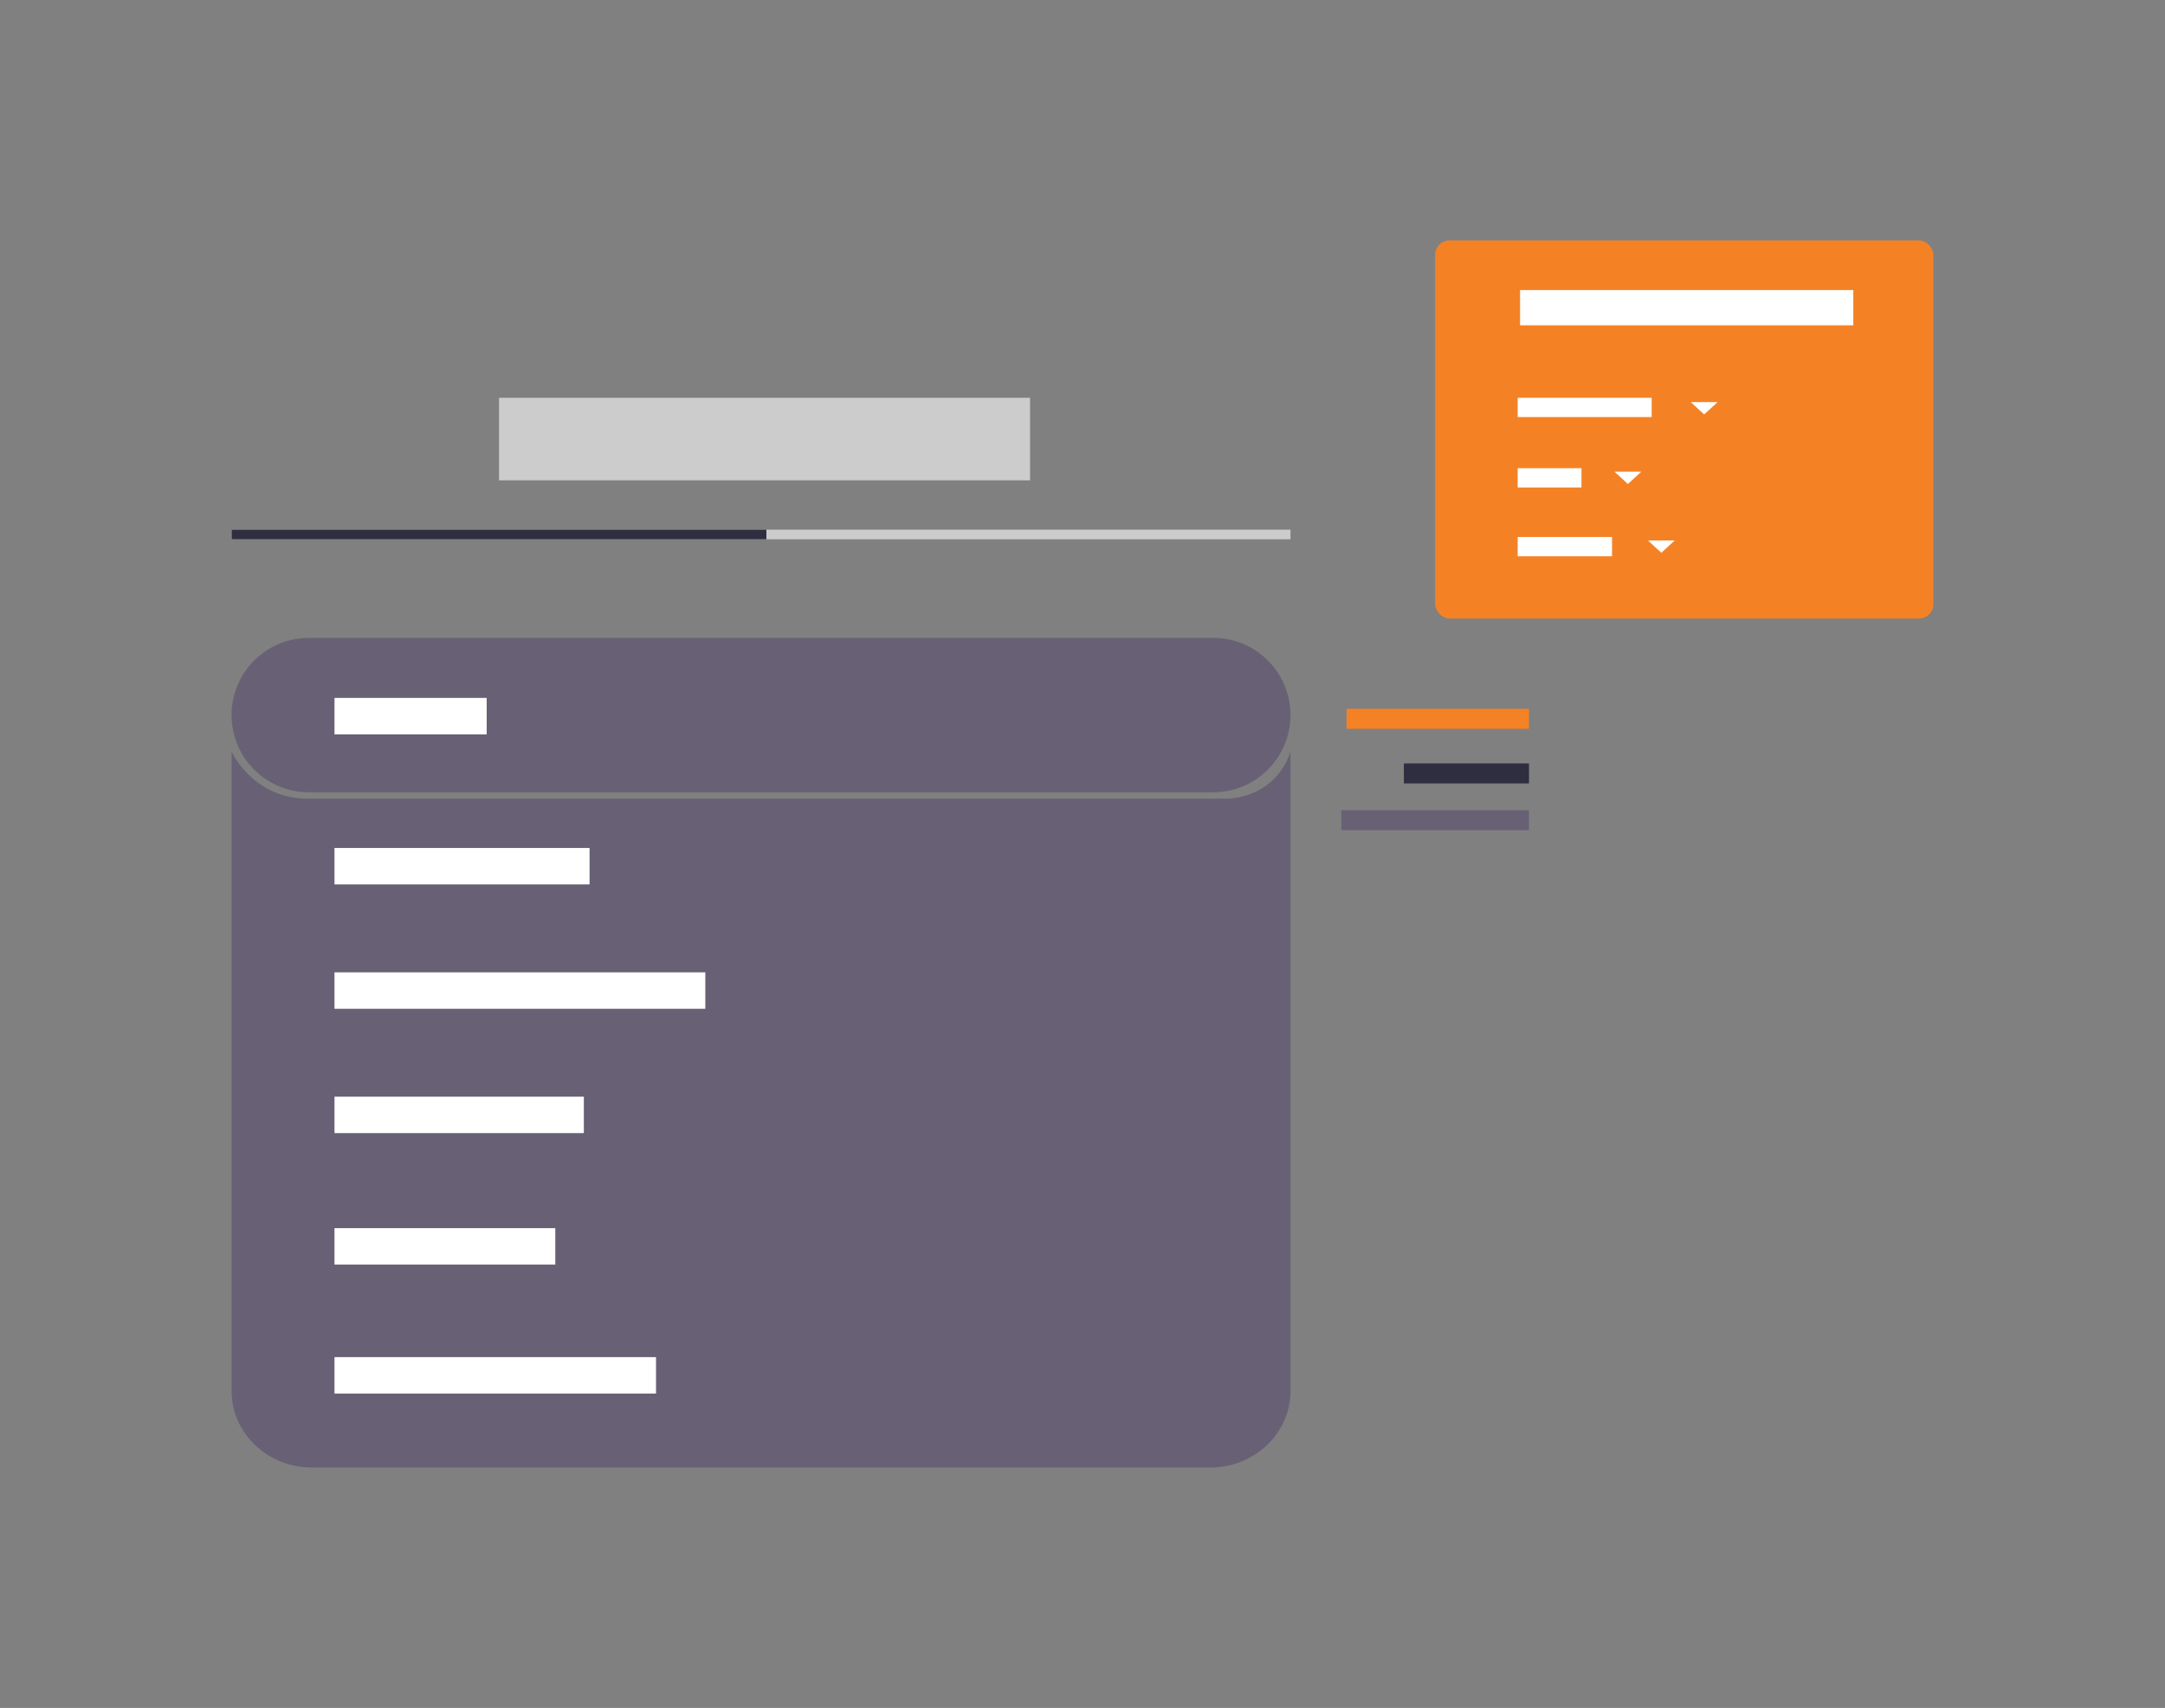 <svg id="e95123e1-76bb-4dcc-a9e9-1268a25817d8" data-name="Layer 1" xmlns="http://www.w3.org/2000/svg" width="865.76" height="682.89" viewBox="0 0 865.76 682.89"><rect x="0" y="0" width="865.76" height="682.89" fill="#808080" stroke="none"/><path d="M516.05,300.48V556.19c0,16.89-14.4,30.58-32.15,30.58H124.76c-17.75,0-32.14-13.69-32.14-30.58V300.48s8.14,18.43,30,18.86H489.5a28.55,28.55,0,0,0,16-4.69A26.46,26.46,0,0,0,516.05,300.48Z" fill="#686175" data-primary="true"/><path d="M516.05,285.91a30.86,30.86,0,0,1-30.86,30.86H123.47a30.86,30.86,0,0,1,0-61.72H485.19A30.86,30.86,0,0,1,516.05,285.91Z" fill="#686175" data-primary="true"/><rect x="92.62" y="211.77" width="423.43" height="3.86" fill="#ccc"/><rect x="92.62" y="211.77" width="213.85" height="3.86" fill="#2f2e41"/><rect x="199.55" y="159.05" width="212.36" height="33" fill="#ccc"/><rect x="133.76" y="279.05" width="60.86" height="14.57" fill="#fff"/><rect x="133.76" y="339.05" width="102" height="14.57" fill="#fff"/><rect x="133.76" y="388.77" width="148.29" height="14.57" fill="#fff"/><rect x="133.76" y="438.48" width="99.71" height="14.57" fill="#fff"/><rect x="133.76" y="491.05" width="88.29" height="14.57" fill="#fff"/><rect x="133.76" y="542.62" width="128.57" height="14.57" fill="#fff"/><rect x="573.9" y="96.12" width="199.24" height="151.19" rx="5.77" fill="#f48225" data-secondary="true"/><rect x="607.86" y="115.98" width="133.25" height="14.09" fill="#fff"/><rect x="606.9" y="159.05" width="53.58" height="7.71" fill="#fff"/><rect x="606.9" y="187.2" width="25.51" height="7.71" fill="#fff"/><rect x="606.9" y="214.7" width="37.73" height="7.71" fill="#fff"/><polyline points="676.12 160.77 681.48 165.7 686.84 160.77" fill="#fff"/><polyline points="645.62 188.59 650.98 193.52 656.34 188.59" fill="#fff"/><polyline points="658.99 216.09 664.35 221.02 669.7 216.09" fill="#fff"/><rect x="538.47" y="283.41" width="72.96" height="8" fill="#f48225" data-secondary="true"/><rect x="561.39" y="305.24" width="50.04" height="8" fill="#2f2e41"/><rect x="536.37" y="323.93" width="75.06" height="8" fill="#686175" data-primary="true"/></svg>